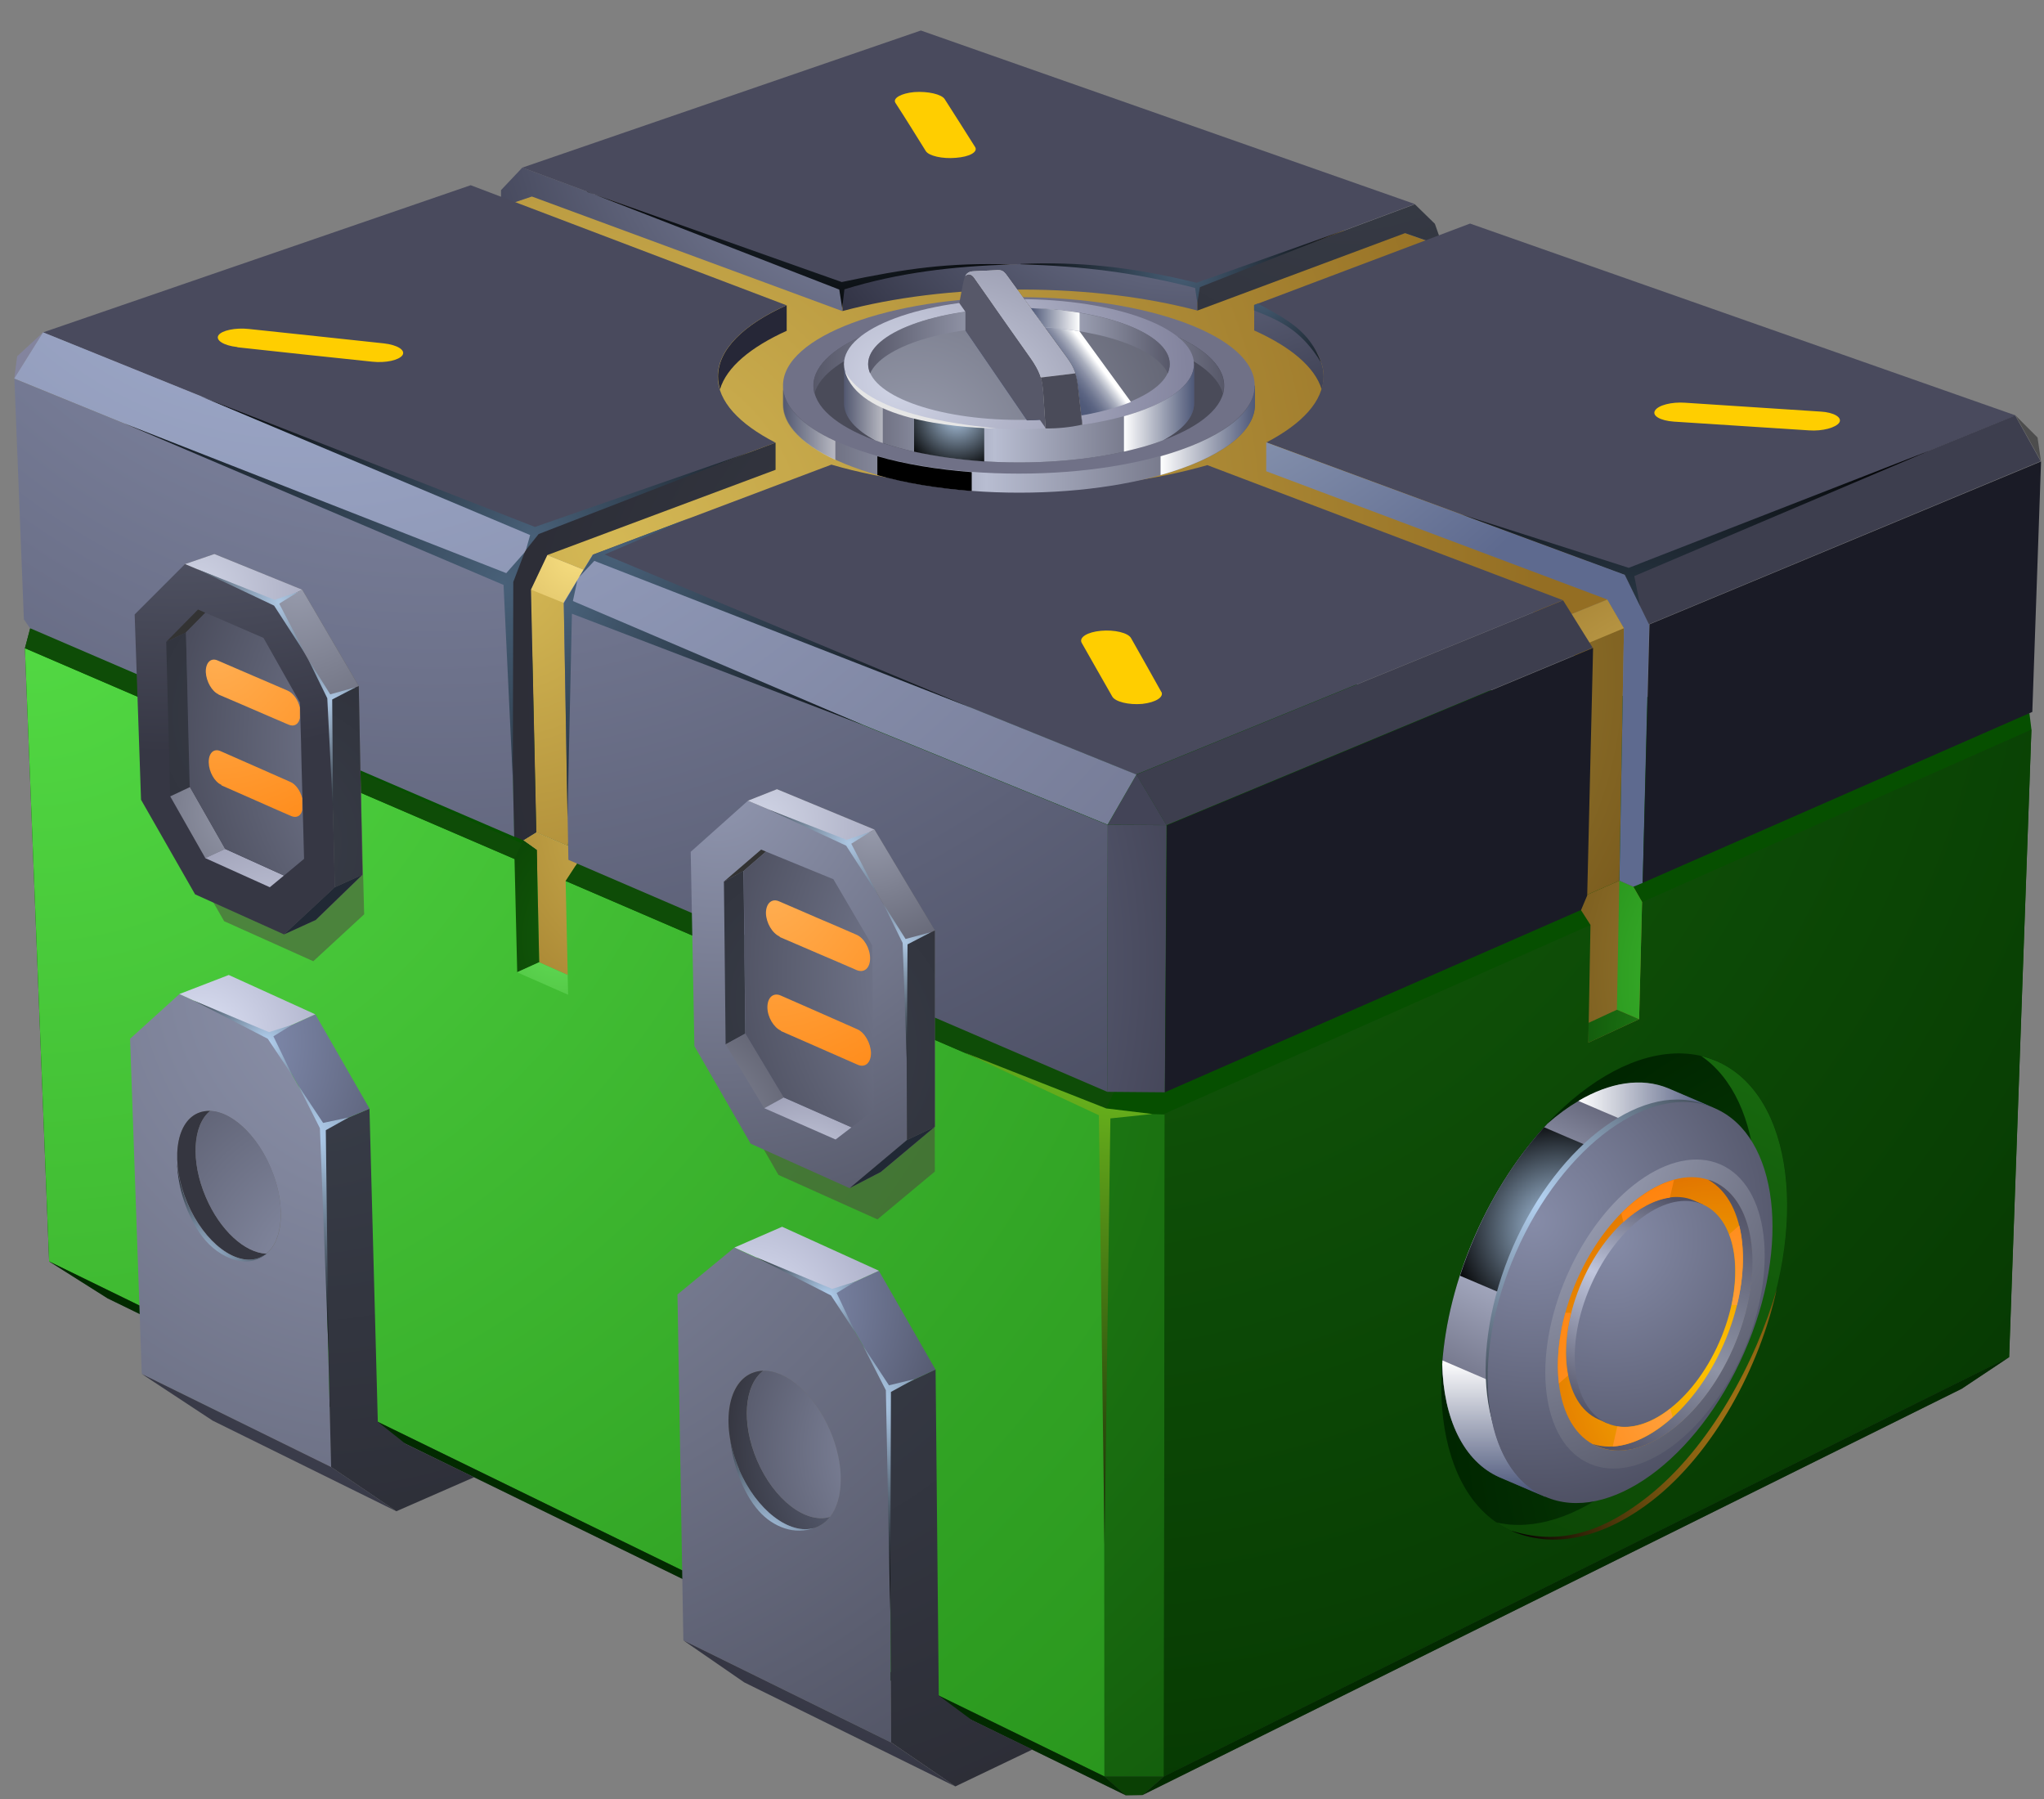<svg width="25" height="22" viewBox="0 0 25 22" fill="none" xmlns="http://www.w3.org/2000/svg">
<rect x="0" y="0" width="25" height="22" fill="#808080" stroke="none"/>
<g id="Group">
<path id="Vector" fill-rule="evenodd" clip-rule="evenodd" d="M0.601 15.426L1.315 15.877L13.768 21.954L13.974 21.951L23.994 16.983L24.573 16.595L0.601 15.426Z" fill="#454545"/>
<path id="Vector_2" fill-rule="evenodd" clip-rule="evenodd" d="M0.37 7.682L0.305 7.927L0.601 15.427L13.508 21.725H14.234L24.573 16.595L24.846 8.919L24.822 8.722L0.37 7.682Z" fill="#064F00"/>
<path id="Vector_3" fill-rule="evenodd" clip-rule="evenodd" d="M14.246 13.629L13.505 13.608L13.508 21.724H14.234L14.246 13.629Z" fill="url(#paint0_radial_0_1419)"/>
<path id="Vector_4" fill-rule="evenodd" clip-rule="evenodd" d="M13.505 13.609L0.305 7.927L0.601 15.427L13.508 21.725L13.505 13.609Z" fill="url(#paint1_radial_0_1419)"/>
<path id="Vector_5" fill-rule="evenodd" clip-rule="evenodd" d="M19.8 11.158L14.396 13.552L14.223 13.63H14.247V13.657V13.929L14.235 21.724L24.475 16.646L24.574 16.598L24.846 8.922L20.084 11.032L19.8 11.158Z" fill="url(#paint2_radial_0_1419)"/>
<path id="Vector_6" fill-rule="evenodd" clip-rule="evenodd" d="M7.054 10.56L6.917 10.772L13.505 13.609L13.627 13.352L7.057 10.557L7.054 10.56ZM6.561 10.393L6.567 10.623L0.305 7.927L0.37 7.682L6.42 10.33L6.564 10.393H6.561Z" fill="#0E4C07"/>
<path id="Vector_7" fill-rule="evenodd" clip-rule="evenodd" d="M6.4 10.276L6.565 10.393L7.034 10.59L7.142 10.429L6.559 10.178L6.4 10.276Z" fill="#D7D7D7"/>
<path id="Vector_8" fill-rule="evenodd" clip-rule="evenodd" d="M7.142 10.429L6.559 10.178L6.4 10.276L6.565 10.393L6.595 11.768L6.944 11.923L6.918 10.773L7.142 10.429Z" fill="url(#paint3_radial_0_1419)"/>
<path id="Vector_9" fill-rule="evenodd" clip-rule="evenodd" d="M6.326 11.89L6.595 11.768L6.565 10.393L6.401 10.276L6.293 10.504L6.326 11.89Z" fill="url(#paint4_radial_0_1419)"/>
<path id="Vector_10" fill-rule="evenodd" clip-rule="evenodd" d="M6.593 11.768L6.943 11.923L6.949 12.165L6.324 11.89L6.593 11.768Z" fill="url(#paint5_radial_0_1419)"/>
<path id="Vector_11" fill-rule="evenodd" clip-rule="evenodd" d="M6.505 2.402L6.299 2.471L6.693 6.787L7.139 6.967L19.227 7.508L19.66 7.331L17.433 2.94L17.185 2.851L6.505 2.402Z" fill="url(#paint6_radial_0_1419)"/>
<path id="Vector_12" fill-rule="evenodd" clip-rule="evenodd" d="M19.863 7.682L19.66 7.332L19.227 7.508L19.409 10.943L19.806 10.77L19.863 7.682Z" fill="url(#paint7_radial_0_1419)"/>
<path id="Vector_13" fill-rule="evenodd" clip-rule="evenodd" d="M19.863 7.682L19.247 7.939L19.227 7.508L19.66 7.332L19.863 7.682Z" fill="url(#paint8_radial_0_1419)"/>
<path id="Vector_14" fill-rule="evenodd" clip-rule="evenodd" d="M6.947 10.345L6.558 10.178L6.492 7.21L6.692 6.788L7.174 6.982L6.947 10.345Z" fill="url(#paint9_radial_0_1419)"/>
<path id="Vector_15" fill-rule="evenodd" clip-rule="evenodd" d="M7.141 7.473L6.492 7.21L6.692 6.788L7.174 6.982L7.141 7.473Z" fill="url(#paint10_radial_0_1419)"/>
<path id="Vector_16" fill-rule="evenodd" clip-rule="evenodd" d="M13.508 21.725L13.768 21.955L13.974 21.952L14.234 21.725H13.508Z" fill="#0A4004"/>
<path id="Vector_17" fill-rule="evenodd" clip-rule="evenodd" d="M14.235 21.724L13.975 21.951L23.994 16.983L24.568 16.601L24.475 16.645L14.235 21.724Z" fill="#022A00"/>
<path id="Vector_18" fill-rule="evenodd" clip-rule="evenodd" d="M13.508 21.724L0.601 15.426L1.315 15.877L13.768 21.954L13.508 21.724Z" fill="#022A00"/>
<path id="Vector_19" fill-rule="evenodd" clip-rule="evenodd" d="M8.983 15.256L8.286 15.83L8.358 20.059L10.899 21.309L10.878 17.014L10.179 15.803L8.983 15.259V15.256ZM2.195 12.156L1.591 12.703L1.734 16.801L4.051 17.94L3.946 13.797L3.295 12.658L2.195 12.156Z" fill="url(#paint11_radial_0_1419)"/>
<path id="Vector_20" fill-rule="evenodd" clip-rule="evenodd" d="M1.734 16.802L2.601 17.373L4.849 18.482L4.051 17.941L1.734 16.802Z" fill="url(#paint12_radial_0_1419)"/>
<path id="Vector_21" fill-rule="evenodd" clip-rule="evenodd" d="M8.358 20.06L9.103 20.574L11.685 21.847L10.899 21.309L8.358 20.06Z" fill="url(#paint13_radial_0_1419)"/>
<path id="Vector_22" fill-rule="evenodd" clip-rule="evenodd" d="M4.519 13.558L3.948 13.8L4.05 17.94L4.848 18.481L5.799 18.065L4.959 17.656L4.621 17.387L4.519 13.558Z" fill="url(#paint14_radial_0_1419)"/>
<path id="Vector_23" fill-rule="evenodd" clip-rule="evenodd" d="M11.443 16.747L10.878 17.013L10.899 21.308L11.685 21.846L12.627 21.395L11.885 21.034L11.482 20.735L11.443 16.747Z" fill="url(#paint15_radial_0_1419)"/>
<path id="Vector_24" fill-rule="evenodd" clip-rule="evenodd" d="M3.295 12.658L3.857 12.404L4.52 13.558L3.95 13.8L3.295 12.658Z" fill="url(#paint16_radial_0_1419)"/>
<path id="Vector_25" fill-rule="evenodd" clip-rule="evenodd" d="M2.194 12.156L2.798 11.923L3.856 12.404L3.294 12.658L2.194 12.156Z" fill="url(#paint17_radial_0_1419)"/>
<path id="Vector_26" fill-rule="evenodd" clip-rule="evenodd" d="M10.877 17.014L10.178 15.8L10.749 15.54L11.442 16.748L10.877 17.014Z" fill="url(#paint18_radial_0_1419)"/>
<path id="Vector_27" fill-rule="evenodd" clip-rule="evenodd" d="M8.983 15.256L9.566 15.002L10.75 15.54L10.179 15.8L8.983 15.256Z" fill="url(#paint19_radial_0_1419)"/>
<path id="Vector_28" fill-rule="evenodd" clip-rule="evenodd" d="M2.422 13.611C2.703 13.492 3.1 13.788 3.309 14.278C3.519 14.765 3.462 15.258 3.181 15.378C2.9 15.498 2.502 15.202 2.293 14.711C2.084 14.224 2.141 13.731 2.422 13.611Z" fill="#6E6E6E"/>
<path id="Vector_29" fill-rule="evenodd" clip-rule="evenodd" d="M9.192 16.793C9.5 16.661 9.928 16.975 10.152 17.492C10.373 18.012 10.307 18.538 9.999 18.67C9.691 18.801 9.264 18.488 9.04 17.97C8.819 17.45 8.884 16.924 9.192 16.793Z" fill="#6E6E6E"/>
<path id="Vector_30" fill-rule="evenodd" clip-rule="evenodd" d="M3.256 15.331C2.996 15.319 2.691 15.047 2.517 14.64C2.329 14.201 2.356 13.755 2.571 13.585C2.52 13.585 2.469 13.591 2.422 13.612C2.141 13.731 2.084 14.225 2.293 14.712C2.502 15.199 2.9 15.498 3.181 15.378C3.208 15.367 3.235 15.351 3.256 15.334V15.331Z" fill="url(#paint20_radial_0_1419)"/>
<path id="Vector_31" fill-rule="evenodd" clip-rule="evenodd" d="M9.039 17.97C9.26 18.49 9.691 18.804 9.999 18.67C10.058 18.643 10.109 18.604 10.151 18.55C9.858 18.64 9.466 18.341 9.26 17.86C9.063 17.402 9.102 16.939 9.335 16.763C9.287 16.763 9.239 16.775 9.194 16.793C8.887 16.924 8.818 17.453 9.042 17.97H9.039Z" fill="url(#paint21_radial_0_1419)"/>
<path id="Vector_32" fill-rule="evenodd" clip-rule="evenodd" d="M3.256 15.331C3.468 15.16 3.498 14.715 3.31 14.275C3.136 13.869 2.831 13.594 2.571 13.585C2.359 13.755 2.329 14.201 2.518 14.64C2.691 15.047 2.996 15.322 3.256 15.331Z" fill="url(#paint22_radial_0_1419)"/>
<path id="Vector_33" fill-rule="evenodd" clip-rule="evenodd" d="M9.336 16.763C9.103 16.939 9.067 17.402 9.261 17.86C9.468 18.341 9.859 18.64 10.152 18.55C10.322 18.332 10.332 17.911 10.152 17.492C9.961 17.05 9.62 16.757 9.336 16.763Z" fill="url(#paint23_radial_0_1419)"/>
<path id="Vector_34" fill-rule="evenodd" clip-rule="evenodd" d="M19.334 11.125L19.453 11.311L19.427 12.751L20.048 12.464L20.084 11.03L19.977 10.844L19.806 10.77L19.409 10.943L19.334 11.125Z" fill="url(#paint24_radial_0_1419)"/>
<path id="Vector_35" fill-rule="evenodd" clip-rule="evenodd" d="M19.806 10.77L19.776 12.348L20.048 12.464L20.084 11.03L19.977 10.844L19.806 10.77Z" fill="url(#paint25_radial_0_1419)"/>
<path id="Vector_36" fill-rule="evenodd" clip-rule="evenodd" d="M19.426 12.751L19.429 12.509L19.776 12.348L20.047 12.464L19.426 12.751Z" fill="url(#paint26_radial_0_1419)"/>
<g id="Group_2" style="mix-blend-mode:screen">
<path id="Vector_37" fill-rule="evenodd" clip-rule="evenodd" d="M2.363 12.233L3.275 12.703L3.58 13.16L3.344 12.673L3.574 12.532L3.29 12.622L2.363 12.233Z" fill="url(#paint27_radial_0_1419)"/>
</g>
<g id="Group_3" style="mix-blend-mode:screen">
<path id="Vector_38" fill-rule="evenodd" clip-rule="evenodd" d="M9.243 15.373L10.164 15.842L10.463 16.297L10.233 15.812L10.463 15.672L10.179 15.762L9.243 15.373Z" fill="url(#paint28_radial_0_1419)"/>
</g>
<g id="Group_4" style="mix-blend-mode:screen">
<path id="Vector_39" fill-rule="evenodd" clip-rule="evenodd" d="M10.557 16.46L10.835 17.001L10.888 19.712L10.897 17.022L11.181 16.866L10.873 16.941L10.557 16.46Z" fill="url(#paint29_radial_0_1419)"/>
</g>
<g id="Group_5" style="mix-blend-mode:screen">
<path id="Vector_40" fill-rule="evenodd" clip-rule="evenodd" d="M3.65 13.277L3.913 13.797L4.018 16.532L3.985 13.821L4.263 13.666L3.952 13.732L3.65 13.277Z" fill="url(#paint30_radial_0_1419)"/>
</g>
<g id="Group_6" style="mix-blend-mode:screen">
<path id="Vector_41" fill-rule="evenodd" clip-rule="evenodd" d="M9.963 18.684C9.658 18.777 9.254 18.469 9.039 17.97C8.988 17.851 8.953 17.728 8.932 17.611C8.965 17.895 9.075 18.245 9.281 18.478C9.455 18.675 9.724 18.777 9.963 18.684Z" fill="url(#paint31_radial_0_1419)"/>
</g>
<g id="Group_7" style="mix-blend-mode:screen">
<path id="Vector_42" fill-rule="evenodd" clip-rule="evenodd" d="M3.176 15.378C2.895 15.498 2.498 15.202 2.289 14.712C2.217 14.544 2.178 14.377 2.166 14.225C2.175 14.521 2.283 14.87 2.474 15.121C2.677 15.393 3.054 15.543 3.275 15.313C3.269 15.319 3.26 15.325 3.254 15.331C3.23 15.348 3.206 15.364 3.179 15.375L3.176 15.378Z" fill="url(#paint32_radial_0_1419)"/>
</g>
<path id="Vector_43" fill-rule="evenodd" clip-rule="evenodd" d="M21.001 12.978C21.943 13.39 22.14 15.011 21.447 16.595C20.753 18.182 19.426 19.133 18.487 18.72C17.546 18.308 17.349 16.688 18.042 15.103C18.735 13.519 20.063 12.566 21.001 12.978Z" fill="url(#paint33_radial_0_1419)"/>
<path id="Vector_44" fill-rule="evenodd" clip-rule="evenodd" d="M20.805 12.912C21.585 13.444 21.713 14.951 21.065 16.427C20.419 17.904 19.223 18.831 18.303 18.618C18.36 18.657 18.422 18.693 18.485 18.72C19.427 19.133 20.751 18.179 21.444 16.595C22.138 15.008 21.941 13.39 20.999 12.978C20.933 12.951 20.867 12.927 20.799 12.912H20.805Z" fill="url(#paint34_linear_0_1419)"/>
<path id="Vector_45" fill-rule="evenodd" clip-rule="evenodd" d="M18.897 18.305L20.977 13.558L20.419 13.319C19.973 13.125 19.423 13.304 18.927 13.741C18.586 14.105 18.278 14.569 18.042 15.107C17.806 15.645 17.674 16.186 17.639 16.682C17.654 17.343 17.896 17.872 18.341 18.066L18.9 18.305H18.897Z" fill="url(#paint35_linear_0_1419)"/>
<g id="Group_8" style="mix-blend-mode:multiply">
<path id="Vector_46" fill-rule="evenodd" clip-rule="evenodd" d="M20.408 13.31C20.076 13.17 19.684 13.239 19.305 13.463C19.49 13.543 19.678 13.624 19.864 13.702C20.246 13.478 20.635 13.409 20.967 13.549L20.408 13.31Z" fill="url(#paint36_linear_0_1419)"/>
</g>
<g id="Group_9" style="mix-blend-mode:multiply">
<path id="Vector_47" fill-rule="evenodd" clip-rule="evenodd" d="M18.199 16.876C18.013 16.795 17.828 16.717 17.643 16.637C17.643 16.652 17.643 16.667 17.64 16.682C17.655 17.342 17.897 17.871 18.342 18.066L18.901 18.305C18.447 18.104 18.205 17.56 18.199 16.876Z" fill="url(#paint37_linear_0_1419)"/>
</g>
<g id="Group_10" style="mix-blend-mode:screen">
<path id="Vector_48" fill-rule="evenodd" clip-rule="evenodd" d="M17.855 15.6C18.022 15.671 18.189 15.743 18.36 15.815C18.41 15.65 18.47 15.483 18.542 15.316C18.611 15.157 18.689 15.005 18.772 14.864C18.966 14.532 19.197 14.245 19.439 14.021C19.253 13.944 19.068 13.863 18.886 13.785C18.662 14.033 18.452 14.323 18.27 14.649C18.189 14.793 18.114 14.945 18.046 15.103C17.974 15.268 17.911 15.435 17.858 15.6H17.855Z" fill="url(#paint38_radial_0_1419)"/>
</g>
<g id="Group_11" style="mix-blend-mode:screen">
<path id="Vector_49" fill-rule="evenodd" clip-rule="evenodd" d="M20.886 13.522C21.639 13.851 21.794 15.157 21.235 16.439C20.673 17.719 19.609 18.49 18.856 18.161C18.103 17.832 17.947 16.526 18.506 15.244C19.068 13.964 20.132 13.193 20.886 13.522Z" fill="url(#paint39_radial_0_1419)"/>
</g>
<path id="Vector_50" fill-rule="evenodd" clip-rule="evenodd" d="M20.978 13.555C21.749 13.893 21.91 15.229 21.333 16.541C20.759 17.853 19.668 18.642 18.897 18.302C18.126 17.964 17.965 16.628 18.541 15.316C19.115 14.003 20.206 13.214 20.978 13.555Z" fill="url(#paint40_radial_0_1419)"/>
<path id="Vector_51" fill-rule="evenodd" clip-rule="evenodd" d="M21.043 14.24C21.638 14.5 21.761 15.531 21.318 16.541C20.876 17.552 20.036 18.159 19.441 17.899C18.846 17.639 18.724 16.607 19.166 15.597C19.608 14.587 20.448 13.98 21.043 14.24Z" fill="url(#paint41_radial_0_1419)"/>
<path id="Vector_52" fill-rule="evenodd" clip-rule="evenodd" d="M20.951 14.449C21.477 14.679 21.585 15.591 21.193 16.484C20.802 17.378 20.057 17.916 19.531 17.686C19.005 17.456 18.898 16.544 19.289 15.65C19.681 14.757 20.425 14.219 20.951 14.449Z" fill="url(#paint42_radial_0_1419)"/>
<path id="Vector_53" fill-rule="evenodd" clip-rule="evenodd" d="M20.894 14.428C21.373 14.697 21.459 15.576 21.083 16.436C20.706 17.297 20.001 17.829 19.48 17.659C19.498 17.668 19.516 17.68 19.537 17.686C20.063 17.916 20.808 17.378 21.199 16.484C21.591 15.591 21.483 14.679 20.957 14.449C20.939 14.44 20.918 14.434 20.897 14.428H20.894Z" fill="url(#paint43_linear_0_1419)"/>
<path id="Vector_54" fill-rule="evenodd" clip-rule="evenodd" d="M19.657 17.405L19.55 17.357C19.116 17.166 19.024 16.413 19.349 15.674C19.672 14.936 20.288 14.491 20.721 14.682L20.829 14.73L19.657 17.405Z" fill="url(#paint44_linear_0_1419)"/>
<path id="Vector_55" fill-rule="evenodd" clip-rule="evenodd" d="M20.828 14.73C21.261 14.921 21.354 15.675 21.028 16.413C20.705 17.151 20.09 17.596 19.656 17.405C19.223 17.214 19.13 16.461 19.456 15.722C19.779 14.984 20.394 14.539 20.828 14.73Z" fill="url(#paint45_radial_0_1419)"/>
<path id="Vector_56" fill-rule="evenodd" clip-rule="evenodd" d="M19.181 16.819L19.067 16.918C19.037 16.661 19.061 16.365 19.145 16.054H19.216C19.145 16.329 19.133 16.595 19.178 16.819H19.181ZM19.856 14.945C20.038 14.777 20.239 14.67 20.424 14.646L20.475 14.428C20.26 14.488 20.035 14.631 19.829 14.837L19.856 14.945ZM20.43 17.226C20.215 17.396 19.985 17.477 19.781 17.444L19.725 17.689C19.964 17.674 20.221 17.545 20.457 17.33L20.43 17.223V17.226ZM21.15 15.094C21.24 15.325 21.252 15.632 21.18 15.958H21.246C21.333 15.6 21.339 15.262 21.273 14.987L21.15 15.094Z" fill="url(#paint46_radial_0_1419)"/>
<g id="Group_12" style="mix-blend-mode:screen">
<path id="Vector_57" fill-rule="evenodd" clip-rule="evenodd" d="M18.488 18.72C19.14 18.926 19.678 18.675 20.15 18.305C20.919 17.701 21.483 16.634 21.732 15.761C21.528 16.705 20.963 17.769 20.198 18.358C19.711 18.735 19.077 18.98 18.485 18.72H18.488Z" fill="url(#paint47_radial_0_1419)"/>
</g>
<g id="Group_13" style="mix-blend-mode:screen">
<path id="Vector_58" fill-rule="evenodd" clip-rule="evenodd" d="M11.793 12.87L13.53 13.555L14.095 13.623L13.581 13.677L13.509 18.89L13.44 13.638L11.793 12.87Z" fill="url(#paint48_radial_0_1419)"/>
</g>
<g id="Group_14">
<g id="Vector_59" style="mix-blend-mode:multiply" opacity="0.5">
<path fill-rule="evenodd" clip-rule="evenodd" d="M2.619 7.227L2.003 7.842L2.081 10.111L2.741 11.265L3.832 11.755L4.454 11.181L4.394 8.865L3.728 7.693L2.619 7.227Z" fill="#4F3F3F"/>
</g>
<g id="Vector_60" style="mix-blend-mode:multiply" opacity="0.5">
<path fill-rule="evenodd" clip-rule="evenodd" d="M9.488 10.178L8.792 10.803L8.837 13.179L9.521 14.368L10.732 14.912L11.434 14.327L11.428 11.926L10.717 10.692L9.488 10.178Z" fill="#4F3F3F"/>
</g>
<path id="Vector_61" fill-rule="evenodd" clip-rule="evenodd" d="M9.622 4.044V3.733C9.096 3.969 8.782 4.274 8.782 4.605C8.782 4.659 8.791 4.71 8.806 4.761C8.887 4.489 9.183 4.244 9.625 4.044H9.622ZM10.304 3.804C10.916 3.64 11.67 3.541 12.486 3.541C13.302 3.541 14.037 3.637 14.647 3.798V3.488C14.04 3.326 13.293 3.23 12.486 3.23C11.679 3.23 10.916 3.329 10.304 3.494V3.804ZM15.34 3.73V4.041C15.786 4.241 16.082 4.489 16.165 4.761C16.18 4.71 16.189 4.659 16.189 4.605C16.189 4.274 15.872 3.969 15.34 3.73Z" fill="url(#paint49_radial_0_1419)"/>
<path id="Vector_62" fill-rule="evenodd" clip-rule="evenodd" d="M14.645 3.798V3.49L17.305 2.498L17.55 2.737L17.613 2.917L17.475 2.952L17.185 2.851L14.645 3.798Z" fill="url(#paint50_radial_0_1419)"/>
<path id="Vector_63" fill-rule="evenodd" clip-rule="evenodd" d="M6.128 2.531V2.325L6.388 2.05L10.301 3.494V3.804L6.505 2.403L6.128 2.531Z" fill="url(#paint51_radial_0_1419)"/>
<path id="Vector_64" fill-rule="evenodd" clip-rule="evenodd" d="M16.186 4.606C16.186 4.905 15.926 5.183 15.49 5.41L19.878 7.03L24.655 5.081L17.98 2.734L15.341 3.73C15.87 3.969 16.189 4.274 16.189 4.606H16.186ZM6.388 2.05L10.301 3.494C10.914 3.329 11.667 3.231 12.483 3.231C13.299 3.231 14.034 3.326 14.644 3.488L17.304 2.495L11.263 0.373L6.388 2.05ZM8.779 4.606C8.779 4.274 9.096 3.969 9.619 3.733L5.757 2.265L0.526 4.065L6.558 6.504L9.485 5.413C9.042 5.186 8.779 4.908 8.779 4.606ZM19.119 7.341L14.767 5.688C14.136 5.87 13.344 5.981 12.48 5.981C11.616 5.981 10.803 5.867 10.169 5.682L7.246 6.785L13.894 9.472L19.113 7.341H19.119Z" fill="url(#paint52_radial_0_1419)"/>
<path id="Vector_65" fill-rule="evenodd" clip-rule="evenodd" d="M9.486 5.413L6.56 6.504L6.219 7.096L6.287 10.229L6.401 10.276L6.56 10.178L6.494 7.21L6.694 6.788L9.486 5.745V5.413Z" fill="url(#paint53_radial_0_1419)"/>
<path id="Vector_66" fill-rule="evenodd" clip-rule="evenodd" d="M20.091 10.797L20.171 7.634L19.875 7.03L15.487 5.41V5.763L19.66 7.332L19.863 7.682L19.807 10.77L19.977 10.844L20.091 10.797Z" fill="url(#paint54_radial_0_1419)"/>
<path id="Vector_67" fill-rule="evenodd" clip-rule="evenodd" d="M13.901 9.472L13.548 10.087L14.268 10.09L13.901 9.472Z" fill="url(#paint55_radial_0_1419)"/>
<path id="Vector_68" fill-rule="evenodd" clip-rule="evenodd" d="M0.527 4.064L0.174 4.629L0.21 4.357L0.527 4.064Z" fill="url(#paint56_radial_0_1419)"/>
<path id="Vector_69" fill-rule="evenodd" clip-rule="evenodd" d="M0.527 4.064L0.174 4.629L6.218 7.095L6.559 6.504L0.527 4.064ZM7.249 6.782L6.893 7.37L13.547 10.085L13.9 9.472L7.252 6.785L7.249 6.782Z" fill="url(#paint57_radial_0_1419)"/>
<path id="Vector_70" fill-rule="evenodd" clip-rule="evenodd" d="M24.652 5.081L24.963 5.64L24.921 5.35L24.652 5.081Z" fill="#4D4D4D"/>
<path id="Vector_71" fill-rule="evenodd" clip-rule="evenodd" d="M19.118 7.341L19.48 7.921L14.267 10.091L13.899 9.472L19.118 7.341ZM19.872 7.03L20.168 7.634L24.959 5.64L24.648 5.081L19.872 7.03Z" fill="url(#paint58_radial_0_1419)"/>
<path id="Vector_72" fill-rule="evenodd" clip-rule="evenodd" d="M6.895 7.374L6.952 10.515L13.543 13.352L13.549 10.088L6.895 7.374ZM6.22 7.099L6.289 10.232L0.367 7.682L0.292 7.574L0.176 4.633L6.22 7.099Z" fill="url(#paint59_radial_0_1419)"/>
<path id="Vector_73" fill-rule="evenodd" clip-rule="evenodd" d="M13.542 13.352L14.247 13.358L14.268 10.091L13.548 10.088L13.542 13.352Z" fill="url(#paint60_radial_0_1419)"/>
<path id="Vector_74" fill-rule="evenodd" clip-rule="evenodd" d="M14.248 13.357L19.338 11.128L19.413 10.951L19.485 7.923L14.272 10.093L14.248 13.357ZM20.175 7.636L20.092 10.796L24.857 8.706L24.964 5.643L20.172 7.636H20.175Z" fill="url(#paint61_radial_0_1419)"/>
<path id="Vector_75" fill-rule="evenodd" clip-rule="evenodd" d="M15.35 4.716V4.946C15.35 5.544 14.059 6.025 12.466 6.025C10.872 6.025 9.581 5.541 9.581 4.946V4.716H15.353H15.35Z" fill="url(#paint62_linear_0_1419)"/>
<path id="Vector_76" fill-rule="evenodd" clip-rule="evenodd" d="M12.462 3.634C14.055 3.634 15.346 4.118 15.346 4.713C15.346 5.308 14.055 5.792 12.462 5.792C10.868 5.792 9.577 5.308 9.577 4.713C9.577 4.118 10.868 3.634 12.462 3.634Z" fill="url(#paint63_radial_0_1419)"/>
<path id="Vector_77" fill-rule="evenodd" clip-rule="evenodd" d="M12.462 3.777C13.849 3.777 14.973 4.199 14.973 4.716C14.973 5.233 13.849 5.655 12.462 5.655C11.075 5.655 9.951 5.233 9.951 4.716C9.951 4.199 11.075 3.777 12.462 3.777Z" fill="url(#paint64_radial_0_1419)"/>
<path id="Vector_78" fill-rule="evenodd" clip-rule="evenodd" d="M12.462 3.972C13.759 3.972 14.829 4.339 14.958 4.815C14.967 4.782 14.97 4.749 14.97 4.716C14.97 4.196 13.846 3.777 12.459 3.777C11.072 3.777 9.948 4.199 9.948 4.716C9.948 4.749 9.954 4.782 9.96 4.815C10.092 4.342 11.159 3.972 12.456 3.972H12.462Z" fill="url(#paint65_linear_0_1419)"/>
<path id="Vector_79" style="mix-blend-mode:multiply" opacity="0.5" fill-rule="evenodd" clip-rule="evenodd" d="M10.217 5.625V5.394C9.816 5.209 9.574 4.973 9.574 4.716V4.946C9.574 5.203 9.813 5.439 10.217 5.625Z" fill="url(#paint66_linear_0_1419)"/>
<path id="Vector_80" style="mix-blend-mode:screen" fill-rule="evenodd" clip-rule="evenodd" d="M10.731 5.58V5.81C11.066 5.906 11.458 5.972 11.885 6.005V5.774C11.458 5.741 11.066 5.676 10.731 5.58Z" fill="url(#paint67_radial_0_1419)"/>
<path id="Vector_81" style="mix-blend-mode:multiply" fill-rule="evenodd" clip-rule="evenodd" d="M14.195 5.58V5.81C14.898 5.613 15.349 5.299 15.349 4.946V4.716C15.349 5.069 14.895 5.382 14.195 5.58Z" fill="url(#paint68_linear_0_1419)"/>
<path id="Vector_82" fill-rule="evenodd" clip-rule="evenodd" d="M2.264 6.898L2.622 6.775L3.698 7.212L4.389 8.39L4.434 10.697L3.863 11.25L3.474 11.427L2.264 6.898Z" fill="#666666"/>
<path id="Vector_83" fill-rule="evenodd" clip-rule="evenodd" d="M9.147 9.792L9.503 9.651L10.696 10.145L11.434 11.379V13.779L10.774 14.332L10.391 14.53L9.147 9.792Z" fill="#666666"/>
<path id="Vector_84" fill-rule="evenodd" clip-rule="evenodd" d="M2.263 6.898L1.647 7.514L1.725 9.78L2.386 10.937L3.474 11.427L4.096 10.85L4.039 8.536L3.372 7.365L2.263 6.898Z" fill="url(#paint69_radial_0_1419)"/>
<path id="Vector_85" fill-rule="evenodd" clip-rule="evenodd" d="M2.033 7.849L2.275 7.735L2.511 7.493L2.422 7.454L2.033 7.849Z" fill="#333333"/>
<path id="Vector_86" fill-rule="evenodd" clip-rule="evenodd" d="M2.275 7.735L2.323 9.624L2.081 9.738L2.033 7.849L2.275 7.735Z" fill="url(#paint70_radial_0_1419)"/>
<path id="Vector_87" fill-rule="evenodd" clip-rule="evenodd" d="M2.082 9.739L2.512 10.495L2.755 10.381L2.324 9.625L2.082 9.739Z" fill="url(#paint71_radial_0_1419)"/>
<path id="Vector_88" fill-rule="evenodd" clip-rule="evenodd" d="M2.753 10.381L2.511 10.494L3.3 10.85L3.473 10.707L2.753 10.381Z" fill="url(#paint72_radial_0_1419)"/>
<path id="Vector_89" fill-rule="evenodd" clip-rule="evenodd" d="M2.323 9.624L2.754 10.381L3.474 10.707L3.719 10.503L3.689 9.382L3.683 9.131V9.107L3.668 8.59L3.223 7.801L2.512 7.493L2.275 7.732V7.759L2.293 8.506C2.293 8.521 2.299 8.781 2.299 8.781L2.32 9.621L2.323 9.624Z" fill="url(#paint73_radial_0_1419)"/>
<path id="Vector_90" fill-rule="evenodd" clip-rule="evenodd" d="M9.148 9.792L8.448 10.417L8.493 12.793L9.181 13.986L10.391 14.53L11.094 13.941L11.085 11.544L10.376 10.309L9.148 9.792Z" fill="url(#paint74_radial_0_1419)"/>
<path id="Vector_91" fill-rule="evenodd" clip-rule="evenodd" d="M9.097 10.65L9.369 10.414L9.309 10.39L8.854 10.781L9.097 10.65Z" fill="#333333"/>
<path id="Vector_92" fill-rule="evenodd" clip-rule="evenodd" d="M9.103 11.43L9.094 10.649L8.854 10.781L8.86 11.325L8.863 11.609L8.875 12.772L9.115 12.64L9.106 11.713V11.43H9.103Z" fill="url(#paint75_radial_0_1419)"/>
<path id="Vector_93" fill-rule="evenodd" clip-rule="evenodd" d="M9.586 13.421L9.117 12.641L8.875 12.772L9.347 13.552L9.586 13.421Z" fill="url(#paint76_radial_0_1419)"/>
<path id="Vector_94" fill-rule="evenodd" clip-rule="evenodd" d="M10.415 13.786L9.587 13.421L9.348 13.552L10.22 13.935L10.415 13.786Z" fill="url(#paint77_radial_0_1419)"/>
<path id="Vector_95" fill-rule="evenodd" clip-rule="evenodd" d="M9.368 10.414L9.096 10.65L9.117 12.641L9.586 13.421L10.414 13.786L10.689 13.574L10.668 11.562L10.193 10.752L9.368 10.414Z" fill="url(#paint78_radial_0_1419)"/>
<path id="Vector_96" fill-rule="evenodd" clip-rule="evenodd" d="M2.264 6.898L2.622 6.775L3.698 7.212L3.373 7.364L2.264 6.898Z" fill="url(#paint79_radial_0_1419)"/>
<path id="Vector_97" fill-rule="evenodd" clip-rule="evenodd" d="M9.147 9.792L9.503 9.651L10.696 10.145L10.376 10.309L9.147 9.792Z" fill="url(#paint80_radial_0_1419)"/>
<path id="Vector_98" fill-rule="evenodd" clip-rule="evenodd" d="M10.376 10.309L11.084 11.543L11.434 11.379L10.696 10.145L10.376 10.309Z" fill="url(#paint81_radial_0_1419)"/>
<path id="Vector_99" fill-rule="evenodd" clip-rule="evenodd" d="M11.084 11.543L11.093 13.941L11.434 13.779V11.379L11.084 11.543Z" fill="url(#paint82_radial_0_1419)"/>
<path id="Vector_100" fill-rule="evenodd" clip-rule="evenodd" d="M3.371 7.364L4.038 8.536L4.387 8.39L3.697 7.212L3.371 7.364Z" fill="url(#paint83_radial_0_1419)"/>
<path id="Vector_101" fill-rule="evenodd" clip-rule="evenodd" d="M4.038 8.536L4.095 10.85L4.433 10.697L4.388 8.39L4.038 8.536Z" fill="url(#paint84_radial_0_1419)"/>
<path id="Vector_102" fill-rule="evenodd" clip-rule="evenodd" d="M4.095 10.85L3.474 11.427L3.862 11.25L4.433 10.697L4.095 10.85Z" fill="#212935"/>
<path id="Vector_103" fill-rule="evenodd" clip-rule="evenodd" d="M11.093 13.941L10.391 14.53L10.773 14.332L11.434 13.779L11.093 13.941Z" fill="#212935"/>
<path id="Vector_104" d="M9.553 12.605C9.464 12.566 9.386 12.437 9.386 12.318C9.386 12.198 9.458 12.135 9.548 12.174C9.703 12.243 9.861 12.312 10.017 12.38C10.172 12.449 10.331 12.518 10.486 12.587C10.576 12.626 10.65 12.757 10.653 12.877C10.653 12.996 10.582 13.062 10.489 13.02C10.334 12.951 10.175 12.883 10.02 12.814C9.864 12.745 9.706 12.676 9.55 12.608L9.553 12.605ZM9.539 11.454C9.446 11.415 9.371 11.286 9.368 11.167C9.368 11.047 9.44 10.982 9.53 11.023C9.688 11.092 9.846 11.158 10.002 11.227C10.16 11.295 10.319 11.361 10.474 11.43C10.567 11.469 10.642 11.597 10.642 11.72C10.642 11.839 10.57 11.902 10.477 11.863C10.319 11.795 10.163 11.726 10.005 11.66C9.846 11.591 9.691 11.525 9.533 11.457L9.539 11.454Z" fill="url(#paint85_radial_0_1419)"/>
<path id="Vector_105" d="M2.708 9.598C2.624 9.562 2.556 9.439 2.553 9.326C2.55 9.212 2.612 9.149 2.696 9.185C2.84 9.248 2.983 9.311 3.123 9.373C3.267 9.436 3.407 9.499 3.551 9.562C3.617 9.589 3.674 9.672 3.697 9.762V9.906C3.682 9.977 3.629 10.007 3.563 9.98C3.419 9.918 3.276 9.855 3.135 9.792C2.992 9.729 2.851 9.666 2.708 9.604V9.598ZM2.675 8.492C2.591 8.456 2.523 8.333 2.517 8.22C2.514 8.106 2.576 8.04 2.66 8.076C2.804 8.139 2.947 8.199 3.091 8.262C3.234 8.324 3.378 8.384 3.521 8.447C3.587 8.477 3.647 8.56 3.668 8.653V8.782C3.653 8.856 3.599 8.892 3.53 8.862C3.387 8.8 3.243 8.74 3.1 8.677C2.956 8.614 2.813 8.554 2.669 8.492H2.675Z" fill="url(#paint86_radial_0_1419)"/>
<path id="Vector_106" style="mix-blend-mode:screen" fill-rule="evenodd" clip-rule="evenodd" d="M7.181 2.343L10.265 3.541L10.301 3.769L10.328 3.538C10.998 3.332 11.658 3.257 12.358 3.234C11.608 3.21 11.09 3.281 10.295 3.449L7.181 2.346V2.343Z" fill="url(#paint87_radial_0_1419)"/>
<path id="Vector_107" style="mix-blend-mode:screen" fill-rule="evenodd" clip-rule="evenodd" d="M12.482 3.231C13.263 3.258 13.854 3.329 14.617 3.521L14.644 3.703L14.676 3.512L16.413 2.827L14.635 3.458C13.828 3.261 13.206 3.198 12.482 3.228V3.231Z" fill="url(#paint88_radial_0_1419)"/>
<path id="Vector_108" style="mix-blend-mode:screen" fill-rule="evenodd" clip-rule="evenodd" d="M15.338 3.796C15.655 3.921 15.915 4.035 16.157 4.432C16.022 4.053 15.75 3.909 15.383 3.712L15.338 3.73V3.796Z" fill="url(#paint89_radial_0_1419)"/>
<path id="Vector_109" style="mix-blend-mode:screen" fill-rule="evenodd" clip-rule="evenodd" d="M2.407 6.958L3.352 7.406L3.737 8.001L3.415 7.382L3.651 7.236L3.358 7.335L2.407 6.958Z" fill="url(#paint90_radial_0_1419)"/>
<path id="Vector_110" style="mix-blend-mode:screen" fill-rule="evenodd" clip-rule="evenodd" d="M3.767 8.058L4.003 8.539L4.074 9.956L4.063 8.554L4.352 8.404L4.039 8.491L3.767 8.058Z" fill="url(#paint91_radial_0_1419)"/>
<path id="Vector_111" style="mix-blend-mode:screen" fill-rule="evenodd" clip-rule="evenodd" d="M9.398 9.899L10.349 10.342L10.729 10.928L10.412 10.318L10.648 10.171L10.355 10.27L9.398 9.899Z" fill="url(#paint92_radial_0_1419)"/>
<path id="Vector_112" style="mix-blend-mode:screen" fill-rule="evenodd" clip-rule="evenodd" d="M10.801 11.047L11.04 11.531L11.091 12.969L11.1 11.549L11.387 11.4L11.076 11.483L10.801 11.047Z" fill="url(#paint93_radial_0_1419)"/>
<path id="Vector_113" fill-rule="evenodd" clip-rule="evenodd" d="M14.606 4.453V4.931C14.606 5.099 14.465 5.257 14.223 5.386C13.772 5.553 13.15 5.655 12.465 5.655C11.781 5.655 11.159 5.553 10.708 5.386C10.466 5.257 10.325 5.102 10.325 4.931V4.453H14.609H14.606Z" fill="url(#paint94_linear_0_1419)"/>
<path id="Vector_114" fill-rule="evenodd" clip-rule="evenodd" d="M12.463 3.658C13.646 3.658 14.603 4.014 14.603 4.453C14.603 4.893 13.643 5.248 12.463 5.248C11.282 5.248 10.322 4.893 10.322 4.453C10.322 4.014 11.282 3.658 12.463 3.658Z" fill="url(#paint95_radial_0_1419)"/>
<path id="Vector_115" fill-rule="evenodd" clip-rule="evenodd" d="M12.463 3.766C13.482 3.766 14.307 4.074 14.307 4.45C14.307 4.827 13.482 5.135 12.463 5.135C11.443 5.135 10.618 4.827 10.618 4.45C10.618 4.074 11.443 3.766 12.463 3.766Z" fill="url(#paint96_radial_0_1419)"/>
<path id="Vector_116" style="mix-blend-mode:multiply" fill-rule="evenodd" clip-rule="evenodd" d="M13.831 4.913L13.021 3.801C12.845 3.781 12.659 3.769 12.465 3.769C12.235 3.769 12.017 3.784 11.817 3.813L11.808 4.041L12.561 5.141C13.066 5.132 13.514 5.045 13.831 4.916V4.913Z" fill="url(#paint97_linear_0_1419)"/>
<path id="Vector_117" fill-rule="evenodd" clip-rule="evenodd" d="M12.463 3.993C13.377 3.993 14.136 4.241 14.283 4.567C14.298 4.531 14.307 4.492 14.307 4.453C14.307 4.073 13.482 3.769 12.463 3.769C11.443 3.769 10.618 4.076 10.618 4.453C10.618 4.492 10.627 4.528 10.642 4.567C10.786 4.241 11.545 3.993 12.463 3.993Z" fill="url(#paint98_linear_0_1419)"/>
<path id="Vector_118" fill-rule="evenodd" clip-rule="evenodd" d="M12.717 5.132L12.792 5.239C12.944 5.23 13.094 5.215 13.24 5.194L13.189 4.755C13.168 4.585 13.147 4.504 13.043 4.363L12.322 3.374C12.274 3.308 12.257 3.299 12.176 3.305L11.916 3.317C11.814 3.323 11.796 3.383 11.778 3.473L11.733 3.706L11.808 3.813V4.038L12.561 5.138C12.612 5.138 12.666 5.138 12.717 5.132Z" fill="url(#paint99_radial_0_1419)"/>
<path id="Vector_119" fill-rule="evenodd" clip-rule="evenodd" d="M12.761 4.812L12.788 5.239C12.941 5.23 13.09 5.215 13.236 5.194L13.186 4.755C13.165 4.585 13.144 4.504 13.039 4.363L12.319 3.374C12.271 3.308 12.253 3.299 12.172 3.305L11.912 3.317C11.855 3.317 11.823 3.341 11.805 3.377C11.838 3.341 11.879 3.35 11.912 3.392L12.609 4.384C12.716 4.54 12.749 4.623 12.761 4.812Z" fill="#CCCCCC"/>
<path id="Vector_120" style="mix-blend-mode:multiply" opacity="0.5" fill-rule="evenodd" clip-rule="evenodd" d="M10.797 5.419V4.952C10.499 4.815 10.322 4.641 10.322 4.453V4.931C10.322 5.099 10.463 5.257 10.705 5.386C10.735 5.398 10.768 5.407 10.797 5.419Z" fill="url(#paint100_linear_0_1419)"/>
<path id="Vector_121" style="mix-blend-mode:screen" fill-rule="evenodd" clip-rule="evenodd" d="M11.18 5.09V5.523C11.44 5.58 11.727 5.622 12.038 5.643V5.233C11.721 5.209 11.431 5.159 11.18 5.09Z" fill="url(#paint101_radial_0_1419)"/>
<path id="Vector_122" style="mix-blend-mode:multiply" fill-rule="evenodd" clip-rule="evenodd" d="M13.747 5.09V5.523C13.92 5.484 14.079 5.44 14.222 5.386C14.464 5.257 14.605 5.102 14.605 4.931V4.453C14.605 4.713 14.267 4.943 13.747 5.09Z" fill="url(#paint102_linear_0_1419)"/>
<path id="Vector_123" fill-rule="evenodd" clip-rule="evenodd" d="M12.731 4.617L13.15 4.567C13.138 4.528 13.123 4.492 13.099 4.453C13.084 4.426 13.063 4.396 13.039 4.363L12.776 4.005L12.606 3.772L12.525 3.658L12.319 3.374C12.271 3.308 12.253 3.299 12.172 3.305L11.912 3.317C11.855 3.317 11.823 3.341 11.805 3.377C11.838 3.341 11.879 3.35 11.912 3.392L12.107 3.67L12.181 3.778L12.334 3.996L12.609 4.384C12.627 4.408 12.642 4.432 12.654 4.453C12.69 4.513 12.713 4.561 12.731 4.617Z" fill="url(#paint103_radial_0_1419)"/>
<path id="Vector_124" fill-rule="evenodd" clip-rule="evenodd" d="M13.149 4.566L12.73 4.617C12.745 4.671 12.754 4.731 12.76 4.812L12.781 5.128L12.787 5.239C12.94 5.242 13.095 5.224 13.236 5.194L13.224 5.078L13.188 4.755C13.179 4.677 13.17 4.62 13.152 4.566H13.149Z" fill="url(#paint104_radial_0_1419)"/>
<path id="Vector_125" style="mix-blend-mode:screen" fill-rule="evenodd" clip-rule="evenodd" d="M9.18 5.526L6.543 6.444L2.445 4.842L6.484 6.543L6.433 6.725L6.588 6.531L9.18 5.526Z" fill="url(#paint105_radial_0_1419)"/>
<path id="Vector_126" style="mix-blend-mode:screen" fill-rule="evenodd" clip-rule="evenodd" d="M6.416 6.755L6.192 7.009L1.517 5.177L6.159 7.153L6.272 9.529L6.278 7.117L6.416 6.755Z" fill="url(#paint106_radial_0_1419)"/>
<path id="Vector_127" style="mix-blend-mode:screen" fill-rule="evenodd" clip-rule="evenodd" d="M8.441 6.333L7.395 6.781L11.873 8.653L7.269 6.859L7.084 7.056L7.251 6.784L8.441 6.333Z" fill="url(#paint107_radial_0_1419)"/>
<path id="Vector_128" style="mix-blend-mode:screen" fill-rule="evenodd" clip-rule="evenodd" d="M7.061 7.099L6.896 7.374L6.941 9.998L6.995 7.505L10.561 8.868L7.007 7.35L7.061 7.099Z" fill="url(#paint108_radial_0_1419)"/>
<path id="Vector_129" style="mix-blend-mode:screen" fill-rule="evenodd" clip-rule="evenodd" d="M17.879 6.292L19.921 6.944L23.597 5.512L19.989 7.045L20.061 7.41L19.876 7.03L17.879 6.292Z" fill="url(#paint109_radial_0_1419)"/>
<path id="Vector_130" style="mix-blend-mode:multiply" fill-rule="evenodd" clip-rule="evenodd" d="M13.204 4.014V3.825C13.15 3.816 13.094 3.807 13.037 3.801C12.89 3.784 12.753 3.775 12.609 3.769C12.615 3.778 12.762 3.978 12.762 3.978L12.78 4.002C12.929 4.011 13.07 4.029 13.204 4.05V4.014Z" fill="url(#paint110_linear_0_1419)"/>
<path id="Vector_131" fill-rule="evenodd" clip-rule="evenodd" d="M10.334 4.54C10.498 5.123 11.658 5.231 12.184 5.239C11.673 5.186 10.606 5.054 10.334 4.54Z" fill="#E6E6E6"/>
<path id="Vector_132" fill-rule="evenodd" clip-rule="evenodd" d="M22.266 5.033C22.43 5.042 22.535 5.105 22.496 5.168C22.454 5.23 22.29 5.275 22.126 5.263C21.573 5.227 21.023 5.191 20.473 5.156C20.305 5.144 20.204 5.084 20.242 5.021C20.281 4.955 20.446 4.913 20.61 4.925C21.16 4.961 21.713 4.997 22.263 5.033H22.266ZM2.902 4.244C2.735 4.226 2.633 4.16 2.672 4.1C2.711 4.041 2.879 4.005 3.043 4.023C3.593 4.082 4.143 4.139 4.693 4.199C4.857 4.217 4.962 4.28 4.923 4.343C4.881 4.405 4.717 4.441 4.552 4.423C4.005 4.366 3.453 4.307 2.905 4.247L2.902 4.244ZM10.952 1.258C10.916 1.201 11.021 1.141 11.182 1.126C11.35 1.114 11.514 1.153 11.553 1.21C11.679 1.404 11.801 1.601 11.927 1.799C11.963 1.859 11.858 1.918 11.691 1.93C11.526 1.945 11.359 1.906 11.323 1.847C11.2 1.649 11.078 1.452 10.952 1.258ZM14.204 8.459C14.24 8.524 14.136 8.59 13.971 8.608C13.804 8.623 13.639 8.581 13.604 8.518C13.478 8.3 13.355 8.079 13.23 7.861C13.194 7.795 13.299 7.729 13.466 7.714C13.63 7.699 13.798 7.738 13.834 7.804C13.959 8.022 14.079 8.24 14.204 8.462V8.459Z" fill="#FFCE00"/>
</g>
</g>
<defs>
<radialGradient id="paint0_radial_0_1419" cx="0" cy="0" r="1" gradientUnits="userSpaceOnUse" gradientTransform="translate(6.974 12.568) scale(20.227 20.227)">
<stop stop-color="#26921A"/>
<stop offset="0.02" stop-color="#259019"/>
<stop offset="0.68" stop-color="#11560A"/>
<stop offset="1" stop-color="#0A4004"/>
</radialGradient>
<radialGradient id="paint1_radial_0_1419" cx="0" cy="0" r="1" gradientUnits="userSpaceOnUse" gradientTransform="translate(0.341 7.203) scale(22.684 22.684)">
<stop stop-color="#53DA44"/>
<stop offset="0.66" stop-color="#32A425"/>
<stop offset="1" stop-color="#258E19"/>
</radialGradient>
<radialGradient id="paint2_radial_0_1419" cx="0" cy="0" r="1" gradientUnits="userSpaceOnUse" gradientTransform="translate(12.585 6.217) scale(16.951 16.951)">
<stop stop-color="#17670E"/>
<stop offset="0.48" stop-color="#0E4E07"/>
<stop offset="1" stop-color="#063802"/>
</radialGradient>
<radialGradient id="paint3_radial_0_1419" cx="0" cy="0" r="1" gradientUnits="userSpaceOnUse" gradientTransform="translate(8.358 9.992) scale(4.104 4.104)">
<stop stop-color="#D4B855"/>
<stop offset="1" stop-color="#946E23"/>
</radialGradient>
<radialGradient id="paint4_radial_0_1419" cx="0" cy="0" r="1" gradientUnits="userSpaceOnUse" gradientTransform="translate(7.653 11.469) scale(2.795 2.795)">
<stop stop-color="#17670E"/>
<stop offset="0.48" stop-color="#0E4E07"/>
<stop offset="1" stop-color="#063802"/>
</radialGradient>
<radialGradient id="paint5_radial_0_1419" cx="0" cy="0" r="1" gradientUnits="userSpaceOnUse" gradientTransform="translate(6.877 11.391) scale(3.112 3.112)">
<stop stop-color="#66DF59"/>
<stop offset="0.65" stop-color="#39AA2D"/>
<stop offset="1" stop-color="#26941B"/>
</radialGradient>
<radialGradient id="paint6_radial_0_1419" cx="0" cy="0" r="1" gradientUnits="userSpaceOnUse" gradientTransform="translate(7.42 6.656) scale(11.523 11.523)">
<stop stop-color="#D4B855"/>
<stop offset="1" stop-color="#946E23"/>
</radialGradient>
<radialGradient id="paint7_radial_0_1419" cx="0" cy="0" r="1" gradientUnits="userSpaceOnUse" gradientTransform="translate(15.374 8.301) scale(5.27 5.27)">
<stop stop-color="#AB9341"/>
<stop offset="1" stop-color="#7A5B1D"/>
</radialGradient>
<radialGradient id="paint8_radial_0_1419" cx="0" cy="0" r="1" gradientUnits="userSpaceOnUse" gradientTransform="translate(21.666 11.056) scale(5.745 5.745)">
<stop stop-color="#F7DE80"/>
<stop offset="1" stop-color="#946E23"/>
</radialGradient>
<radialGradient id="paint9_radial_0_1419" cx="0" cy="0" r="1" gradientUnits="userSpaceOnUse" gradientTransform="translate(6.136 7.033) scale(6.8 6.8)">
<stop stop-color="#D4B855"/>
<stop offset="1" stop-color="#946E23"/>
</radialGradient>
<radialGradient id="paint10_radial_0_1419" cx="0" cy="0" r="1" gradientUnits="userSpaceOnUse" gradientTransform="translate(7.063 6.773) scale(3.889 3.889)">
<stop stop-color="#F7DE80"/>
<stop offset="1" stop-color="#946E23"/>
</radialGradient>
<radialGradient id="paint11_radial_0_1419" cx="0" cy="0" r="1" gradientUnits="userSpaceOnUse" gradientTransform="translate(4.945 11.732) scale(17.014 17.014)">
<stop stop-color="#9096AF"/>
<stop offset="1" stop-color="#363744"/>
</radialGradient>
<radialGradient id="paint12_radial_0_1419" cx="0" cy="0" r="1" gradientUnits="userSpaceOnUse" gradientTransform="translate(5.199 14.587) scale(4.457)">
<stop stop-color="#54596B"/>
<stop offset="1" stop-color="#343542"/>
</radialGradient>
<radialGradient id="paint13_radial_0_1419" cx="0" cy="0" r="1" gradientUnits="userSpaceOnUse" gradientTransform="translate(11.975 17.791) scale(4.2 4.2)">
<stop stop-color="#54596B"/>
<stop offset="1" stop-color="#343542"/>
</radialGradient>
<radialGradient id="paint14_radial_0_1419" cx="0" cy="0" r="1" gradientUnits="userSpaceOnUse" gradientTransform="translate(3.844 12.649) scale(6.998 6.998)">
<stop stop-color="#393E49"/>
<stop offset="1" stop-color="#2C2D36"/>
</radialGradient>
<radialGradient id="paint15_radial_0_1419" cx="0" cy="0" r="1" gradientUnits="userSpaceOnUse" gradientTransform="translate(9.019 15.07) scale(7.769 7.769)">
<stop stop-color="#393E49"/>
<stop offset="1" stop-color="#2C2D36"/>
</radialGradient>
<radialGradient id="paint16_radial_0_1419" cx="0" cy="0" r="1" gradientUnits="userSpaceOnUse" gradientTransform="translate(2.294 12.742) scale(4.328 4.328)">
<stop stop-color="#909DC4"/>
<stop offset="1" stop-color="#3A3B49"/>
</radialGradient>
<radialGradient id="paint17_radial_0_1419" cx="0" cy="0" r="1" gradientUnits="userSpaceOnUse" gradientTransform="translate(2.451 12.706) scale(3.163 3.163)">
<stop stop-color="#DDE2F5"/>
<stop offset="1" stop-color="#8485A3"/>
</radialGradient>
<radialGradient id="paint18_radial_0_1419" cx="0" cy="0" r="1" gradientUnits="userSpaceOnUse" gradientTransform="translate(9.027 15.908) scale(3.835 3.835)">
<stop stop-color="#909DC4"/>
<stop offset="1" stop-color="#3A3B49"/>
</radialGradient>
<radialGradient id="paint19_radial_0_1419" cx="0" cy="0" r="1" gradientUnits="userSpaceOnUse" gradientTransform="translate(9.181 16.138) scale(3.225)">
<stop stop-color="#DDE2F5"/>
<stop offset="1" stop-color="#8485A3"/>
</radialGradient>
<radialGradient id="paint20_radial_0_1419" cx="0" cy="0" r="1" gradientUnits="userSpaceOnUse" gradientTransform="translate(3.943 0.522) scale(2.215)">
<stop stop-color="#808BAB"/>
<stop offset="1" stop-color="#353640"/>
</radialGradient>
<radialGradient id="paint21_radial_0_1419" cx="0" cy="0" r="1" gradientUnits="userSpaceOnUse" gradientTransform="translate(11.58 17.671) scale(2.735)">
<stop stop-color="#808BAB"/>
<stop offset="1" stop-color="#353640"/>
</radialGradient>
<radialGradient id="paint22_radial_0_1419" cx="0" cy="0" r="1" gradientUnits="userSpaceOnUse" gradientTransform="translate(4.32 15.758) scale(5.461 5.461)">
<stop stop-color="#9096AF"/>
<stop offset="1" stop-color="#363744"/>
</radialGradient>
<radialGradient id="paint23_radial_0_1419" cx="0" cy="0" r="1" gradientUnits="userSpaceOnUse" gradientTransform="translate(11.416 17.731) scale(3.931 3.931)">
<stop stop-color="#9096AF"/>
<stop offset="1" stop-color="#363744"/>
</radialGradient>
<radialGradient id="paint24_radial_0_1419" cx="0" cy="0" r="1" gradientUnits="userSpaceOnUse" gradientTransform="translate(22.29 11.87) scale(3.369 3.369)">
<stop stop-color="#AB9341"/>
<stop offset="1" stop-color="#7A5B1D"/>
</radialGradient>
<radialGradient id="paint25_radial_0_1419" cx="0" cy="0" r="1" gradientUnits="userSpaceOnUse" gradientTransform="translate(21.997 11.965) scale(2.977 2.977)">
<stop stop-color="#53DA44"/>
<stop offset="0.66" stop-color="#32A425"/>
<stop offset="1" stop-color="#258E19"/>
</radialGradient>
<radialGradient id="paint26_radial_0_1419" cx="0" cy="0" r="1" gradientUnits="userSpaceOnUse" gradientTransform="translate(21.237 12.662) scale(2.095 2.095)">
<stop stop-color="#2BA41F"/>
<stop offset="0.68" stop-color="#186A10"/>
<stop offset="1" stop-color="#11540A"/>
</radialGradient>
<radialGradient id="paint27_radial_0_1419" cx="0" cy="0" r="1" gradientUnits="userSpaceOnUse" gradientTransform="translate(3.26 12.768) scale(1.59)">
<stop stop-color="#B4D2F2"/>
<stop offset="1"/>
</radialGradient>
<radialGradient id="paint28_radial_0_1419" cx="0" cy="0" r="1" gradientUnits="userSpaceOnUse" gradientTransform="translate(10.116 15.872) scale(1.312 1.312)">
<stop stop-color="#B4D2F2"/>
<stop offset="1"/>
</radialGradient>
<radialGradient id="paint29_radial_0_1419" cx="0" cy="0" r="1" gradientUnits="userSpaceOnUse" gradientTransform="translate(10.655 17.133) scale(2.379 2.379)">
<stop stop-color="#B4D2F2"/>
<stop offset="1"/>
</radialGradient>
<radialGradient id="paint30_radial_0_1419" cx="0" cy="0" r="1" gradientUnits="userSpaceOnUse" gradientTransform="translate(3.794 13.866) scale(2.759 2.759)">
<stop stop-color="#B4D2F2"/>
<stop offset="1"/>
</radialGradient>
<radialGradient id="paint31_radial_0_1419" cx="0" cy="0" r="1" gradientUnits="userSpaceOnUse" gradientTransform="translate(9.317 18.885) scale(1.907 1.907)">
<stop stop-color="#B4D2F2"/>
<stop offset="1"/>
</radialGradient>
<radialGradient id="paint32_radial_0_1419" cx="0" cy="0" r="1" gradientUnits="userSpaceOnUse" gradientTransform="translate(2.402 15.504) scale(1.453)">
<stop stop-color="#B4D2F2"/>
<stop offset="1"/>
</radialGradient>
<radialGradient id="paint33_radial_0_1419" cx="0" cy="0" r="1" gradientUnits="userSpaceOnUse" gradientTransform="translate(23.195 17.432) scale(5.449)">
<stop stop-color="#0F5109"/>
<stop offset="0.44" stop-color="#073C04"/>
<stop offset="1" stop-color="#002600"/>
</radialGradient>
<linearGradient id="paint34_linear_0_1419" x1="19.116" y1="19.019" x2="21.737" y2="13.459" gradientUnits="userSpaceOnUse">
<stop stop-color="#0C4705"/>
<stop offset="0.73" stop-color="#135D0B"/>
<stop offset="1" stop-color="#17670E"/>
</linearGradient>
<linearGradient id="paint35_linear_0_1419" x1="17.932" y1="17.878" x2="20.039" y2="13.292" gradientUnits="userSpaceOnUse">
<stop stop-color="#515266"/>
<stop offset="0.57" stop-color="#C0C6DD"/>
<stop offset="1" stop-color="#515266"/>
</linearGradient>
<linearGradient id="paint36_linear_0_1419" x1="19.302" y1="13.472" x2="20.967" y2="13.472" gradientUnits="userSpaceOnUse">
<stop stop-color="white"/>
<stop offset="1" stop-color="#475277"/>
</linearGradient>
<linearGradient id="paint37_linear_0_1419" x1="18.27" y1="18.305" x2="18.27" y2="16.637" gradientUnits="userSpaceOnUse">
<stop stop-color="#475277"/>
<stop offset="1" stop-color="white"/>
</linearGradient>
<radialGradient id="paint38_radial_0_1419" cx="0" cy="0" r="1" gradientUnits="userSpaceOnUse" gradientTransform="translate(19.062 15.023) scale(1.384)">
<stop stop-color="#B4D2F2"/>
<stop offset="1"/>
</radialGradient>
<radialGradient id="paint39_radial_0_1419" cx="0" cy="0" r="1" gradientUnits="userSpaceOnUse" gradientTransform="translate(18.802 14.679) scale(3.775 3.775)">
<stop stop-color="#B4D2F2"/>
<stop offset="1"/>
</radialGradient>
<radialGradient id="paint40_radial_0_1419" cx="0" cy="0" r="1" gradientUnits="userSpaceOnUse" gradientTransform="translate(18.757 14.924) scale(5.548)">
<stop stop-color="#868CA8"/>
<stop offset="1" stop-color="#2E2E3C"/>
</radialGradient>
<radialGradient id="paint41_radial_0_1419" cx="0" cy="0" r="1" gradientUnits="userSpaceOnUse" gradientTransform="translate(17.791 13.457) scale(7.054 7.054)">
<stop stop-color="#C0C6DD"/>
<stop offset="1" stop-color="#333442"/>
</radialGradient>
<radialGradient id="paint42_radial_0_1419" cx="0" cy="0" r="1" gradientUnits="userSpaceOnUse" gradientTransform="translate(21.083 16.723) scale(2.699)">
<stop stop-color="#FFC700"/>
<stop offset="1" stop-color="#DE6B00"/>
</radialGradient>
<linearGradient id="paint43_linear_0_1419" x1="19.932" y1="17.88" x2="21.361" y2="14.765" gradientUnits="userSpaceOnUse">
<stop stop-color="#515266"/>
<stop offset="0.43" stop-color="#8F94A6"/>
<stop offset="1" stop-color="#515266"/>
</linearGradient>
<linearGradient id="paint44_linear_0_1419" x1="19.206" y1="17.199" x2="20.372" y2="14.613" gradientUnits="userSpaceOnUse">
<stop stop-color="#515266"/>
<stop offset="0.57" stop-color="#C0C6DD"/>
<stop offset="1" stop-color="#515266"/>
</linearGradient>
<radialGradient id="paint45_radial_0_1419" cx="0" cy="0" r="1" gradientUnits="userSpaceOnUse" gradientTransform="translate(19.668 15.142) scale(5.261 5.261)">
<stop stop-color="#868CA8"/>
<stop offset="1" stop-color="#2E2E3C"/>
</radialGradient>
<radialGradient id="paint46_radial_0_1419" cx="0" cy="0" r="1" gradientUnits="userSpaceOnUse" gradientTransform="translate(21.168 16.903) scale(3.201)">
<stop stop-color="#FFAE52"/>
<stop offset="0.02" stop-color="#FFAD50"/>
<stop offset="0.68" stop-color="#FF8916"/>
<stop offset="1" stop-color="#FF7B00"/>
</radialGradient>
<radialGradient id="paint47_radial_0_1419" cx="0" cy="0" r="1" gradientUnits="userSpaceOnUse" gradientTransform="translate(22.637 17.94) scale(4.236)">
<stop stop-color="#FFB521"/>
<stop offset="1"/>
</radialGradient>
<radialGradient id="paint48_radial_0_1419" cx="0" cy="0" r="1" gradientUnits="userSpaceOnUse" gradientTransform="translate(13.664 12.213) scale(8.364 8.364)">
<stop stop-color="#78CE21"/>
<stop offset="1"/>
</radialGradient>
<radialGradient id="paint49_radial_0_1419" cx="0" cy="0" r="1" gradientUnits="userSpaceOnUse" gradientTransform="translate(14.515 0.522) scale(5.936)">
<stop stop-color="#949BB9"/>
<stop offset="1" stop-color="#262737"/>
</radialGradient>
<radialGradient id="paint50_radial_0_1419" cx="0" cy="0" r="1" gradientUnits="userSpaceOnUse" gradientTransform="translate(16.51 0.522) scale(7.105 7.105)">
<stop stop-color="#393E49"/>
<stop offset="1" stop-color="#2C2D36"/>
</radialGradient>
<radialGradient id="paint51_radial_0_1419" cx="0" cy="0" r="1" gradientUnits="userSpaceOnUse" gradientTransform="translate(11.087 0.977) scale(7.425)">
<stop stop-color="#949BB9"/>
<stop offset="1" stop-color="#262737"/>
</radialGradient>
<radialGradient id="paint52_radial_0_1419" cx="0" cy="0" r="1" gradientUnits="userSpaceOnUse" gradientTransform="translate(7.904 0.523) scale(0.149)">
<stop stop-color="#79819B"/>
<stop offset="1" stop-color="#494A5D"/>
</radialGradient>
<radialGradient id="paint53_radial_0_1419" cx="0" cy="0" r="1" gradientUnits="userSpaceOnUse" gradientTransform="translate(12.55 8.325) scale(6.615)">
<stop stop-color="#393E49"/>
<stop offset="1" stop-color="#2C2D36"/>
</radialGradient>
<radialGradient id="paint54_radial_0_1419" cx="0" cy="0" r="1" gradientUnits="userSpaceOnUse" gradientTransform="translate(12.761 0.523) scale(8.331)">
<stop stop-color="#CBD8E3"/>
<stop offset="1" stop-color="#5E6A8F"/>
</radialGradient>
<radialGradient id="paint55_radial_0_1419" cx="0" cy="0" r="1" gradientUnits="userSpaceOnUse" gradientTransform="translate(13.425 0.522) scale(4.798 4.798)">
<stop stop-color="#929CBB"/>
<stop offset="1" stop-color="#434457"/>
</radialGradient>
<radialGradient id="paint56_radial_0_1419" cx="0" cy="0" r="1" gradientUnits="userSpaceOnUse" gradientTransform="translate(0.643 0.522) scale(0.149)">
<stop stop-color="#D1D5E6"/>
<stop offset="1" stop-color="#83849E"/>
</radialGradient>
<radialGradient id="paint57_radial_0_1419" cx="0" cy="0" r="1" gradientUnits="userSpaceOnUse" gradientTransform="translate(3.779 0.522) scale(22.308 22.308)">
<stop stop-color="#A8B5D7"/>
<stop offset="1" stop-color="#585970"/>
</radialGradient>
<radialGradient id="paint58_radial_0_1419" cx="0" cy="0" r="1" gradientUnits="userSpaceOnUse" gradientTransform="translate(15.699 0.523) scale(0.149)">
<stop stop-color="#5A6276"/>
<stop offset="1" stop-color="#3D3E4E"/>
</radialGradient>
<radialGradient id="paint59_radial_0_1419" cx="0" cy="0" r="1" gradientUnits="userSpaceOnUse" gradientTransform="translate(5.299 -0.661) scale(25.255 25.255)">
<stop stop-color="#949BB9"/>
<stop offset="1" stop-color="#262737"/>
</radialGradient>
<radialGradient id="paint60_radial_0_1419" cx="0" cy="0" r="1" gradientUnits="userSpaceOnUse" gradientTransform="translate(6.673 11.804) scale(8.035 8.035)">
<stop stop-color="#929CBB"/>
<stop offset="1" stop-color="#434457"/>
</radialGradient>
<radialGradient id="paint61_radial_0_1419" cx="0" cy="0" r="1" gradientUnits="userSpaceOnUse" gradientTransform="translate(13.151 0.522) scale(0.149)">
<stop stop-color="#545E73"/>
<stop offset="1" stop-color="#1A1B26"/>
</radialGradient>
<linearGradient id="paint62_linear_0_1419" x1="9.578" y1="0.373" x2="15.35" y2="0.373" gradientUnits="userSpaceOnUse">
<stop stop-color="#575869"/>
<stop offset="0.43" stop-color="#B8BDD1"/>
<stop offset="1" stop-color="#575869"/>
</linearGradient>
<radialGradient id="paint63_radial_0_1419" cx="0" cy="0" r="1" gradientUnits="userSpaceOnUse" gradientTransform="translate(10.88 0.522) scale(0.149)">
<stop stop-color="#D1D5E6"/>
<stop offset="1" stop-color="#707187"/>
</radialGradient>
<radialGradient id="paint64_radial_0_1419" cx="0" cy="0" r="1" gradientUnits="userSpaceOnUse" gradientTransform="translate(10.609 0.522) scale(0.149)">
<stop stop-color="#989CAD"/>
<stop offset="1" stop-color="#4A4B59"/>
</radialGradient>
<linearGradient id="paint65_linear_0_1419" x1="9.954" y1="0.373" x2="14.973" y2="0.373" gradientUnits="userSpaceOnUse">
<stop stop-color="#575869"/>
<stop offset="0.57" stop-color="#B8BDD1"/>
<stop offset="1" stop-color="#575869"/>
</linearGradient>
<linearGradient id="paint66_linear_0_1419" x1="9.577" y1="0.373" x2="10.217" y2="0.373" gradientUnits="userSpaceOnUse">
<stop stop-color="#4E5878"/>
<stop offset="1" stop-color="white"/>
</linearGradient>
<radialGradient id="paint67_radial_0_1419" cx="0" cy="0" r="1" gradientUnits="userSpaceOnUse" gradientTransform="translate(11.38 0.522) scale(0.149)">
<stop stop-color="#ADC7E3"/>
<stop offset="1"/>
</radialGradient>
<linearGradient id="paint68_linear_0_1419" x1="14.195" y1="0.373" x2="15.349" y2="0.373" gradientUnits="userSpaceOnUse">
<stop stop-color="white"/>
<stop offset="1" stop-color="#4E5878"/>
</linearGradient>
<radialGradient id="paint69_radial_0_1419" cx="0" cy="0" r="1" gradientUnits="userSpaceOnUse" gradientTransform="translate(2.153 0.523) scale(8.686 8.686)">
<stop stop-color="#9096AF"/>
<stop offset="1" stop-color="#363744"/>
</radialGradient>
<radialGradient id="paint70_radial_0_1419" cx="0" cy="0" r="1" gradientUnits="userSpaceOnUse" gradientTransform="translate(3.57 8.737) scale(3.288 3.288)">
<stop stop-color="#393E49"/>
<stop offset="1" stop-color="#2C2D36"/>
</radialGradient>
<radialGradient id="paint71_radial_0_1419" cx="0" cy="0" r="1" gradientUnits="userSpaceOnUse" gradientTransform="translate(3.056 9.933) scale(2.615)">
<stop stop-color="#989CAD"/>
<stop offset="1" stop-color="#4A4B59"/>
</radialGradient>
<radialGradient id="paint72_radial_0_1419" cx="0" cy="0" r="1" gradientUnits="userSpaceOnUse" gradientTransform="translate(3.422 11.926) scale(2.947 2.947)">
<stop stop-color="#D1D5E6"/>
<stop offset="1" stop-color="#83849E"/>
</radialGradient>
<radialGradient id="paint73_radial_0_1419" cx="0" cy="0" r="1" gradientUnits="userSpaceOnUse" gradientTransform="translate(6.066 9.077) scale(5.207 5.207)">
<stop stop-color="#9096AF"/>
<stop offset="1" stop-color="#363744"/>
</radialGradient>
<radialGradient id="paint74_radial_0_1419" cx="0" cy="0" r="1" gradientUnits="userSpaceOnUse" gradientTransform="translate(8.789 9.598) scale(8.704 8.704)">
<stop stop-color="#9096AF"/>
<stop offset="1" stop-color="#363744"/>
</radialGradient>
<radialGradient id="paint75_radial_0_1419" cx="0" cy="0" r="1" gradientUnits="userSpaceOnUse" gradientTransform="translate(10.089 12.255) scale(3.381 3.381)">
<stop stop-color="#393E49"/>
<stop offset="1" stop-color="#2C2D36"/>
</radialGradient>
<radialGradient id="paint76_radial_0_1419" cx="0" cy="0" r="1" gradientUnits="userSpaceOnUse" gradientTransform="translate(8.098 14.025) scale(2.639 2.639)">
<stop stop-color="#989CAD"/>
<stop offset="1" stop-color="#4A4B59"/>
</radialGradient>
<radialGradient id="paint77_radial_0_1419" cx="0" cy="0" r="1" gradientUnits="userSpaceOnUse" gradientTransform="translate(9.85 14.491) scale(1.793 1.793)">
<stop stop-color="#D1D5E6"/>
<stop offset="1" stop-color="#83849E"/>
</radialGradient>
<radialGradient id="paint78_radial_0_1419" cx="0" cy="0" r="1" gradientUnits="userSpaceOnUse" gradientTransform="translate(12.769 11.885) scale(5.386 5.386)">
<stop stop-color="#9096AF"/>
<stop offset="1" stop-color="#363744"/>
</radialGradient>
<radialGradient id="paint79_radial_0_1419" cx="0" cy="0" r="1" gradientUnits="userSpaceOnUse" gradientTransform="translate(2.374 7.26) scale(2.956 2.956)">
<stop stop-color="#D1D5E6"/>
<stop offset="1" stop-color="#83849E"/>
</radialGradient>
<radialGradient id="paint80_radial_0_1419" cx="0" cy="0" r="1" gradientUnits="userSpaceOnUse" gradientTransform="translate(9.3 10.076) scale(3.13 3.13)">
<stop stop-color="#D1D5E6"/>
<stop offset="1" stop-color="#83849E"/>
</radialGradient>
<radialGradient id="paint81_radial_0_1419" cx="0" cy="0" r="1" gradientUnits="userSpaceOnUse" gradientTransform="translate(10.663 10.061) scale(2.499 2.499)">
<stop stop-color="#989CAD"/>
<stop offset="1" stop-color="#4A4B59"/>
</radialGradient>
<radialGradient id="paint82_radial_0_1419" cx="0" cy="0" r="1" gradientUnits="userSpaceOnUse" gradientTransform="translate(9.76 12.805) scale(3.796 3.796)">
<stop stop-color="#393E49"/>
<stop offset="1" stop-color="#2C2D36"/>
</radialGradient>
<radialGradient id="paint83_radial_0_1419" cx="0" cy="0" r="1" gradientUnits="userSpaceOnUse" gradientTransform="translate(3.622 7.107) scale(3.366 3.366)">
<stop stop-color="#989CAD"/>
<stop offset="1" stop-color="#4A4B59"/>
</radialGradient>
<radialGradient id="paint84_radial_0_1419" cx="0" cy="0" r="1" gradientUnits="userSpaceOnUse" gradientTransform="translate(3.228 10.306) scale(3.551)">
<stop stop-color="#393E49"/>
<stop offset="1" stop-color="#2C2D36"/>
</radialGradient>
<radialGradient id="paint85_radial_0_1419" cx="0" cy="0" r="1" gradientUnits="userSpaceOnUse" gradientTransform="translate(9.422 10.919) scale(3.999 3.999)">
<stop stop-color="#FFAE52"/>
<stop offset="0.02" stop-color="#FFAD50"/>
<stop offset="0.68" stop-color="#FF8916"/>
<stop offset="1" stop-color="#FF7B00"/>
</radialGradient>
<radialGradient id="paint86_radial_0_1419" cx="0" cy="0" r="1" gradientUnits="userSpaceOnUse" gradientTransform="translate(2.663 7.99) scale(3.724 3.724)">
<stop stop-color="#FFAE52"/>
<stop offset="0.02" stop-color="#FFAD50"/>
<stop offset="0.68" stop-color="#FF8916"/>
<stop offset="1" stop-color="#FF7B00"/>
</radialGradient>
<radialGradient id="paint87_radial_0_1419" cx="0" cy="0" r="1" gradientUnits="userSpaceOnUse" gradientTransform="translate(10.319 0.522) scale(3.689 3.689)">
<stop stop-color="#486078"/>
<stop offset="1"/>
</radialGradient>
<radialGradient id="paint88_radial_0_1419" cx="0" cy="0" r="1" gradientUnits="userSpaceOnUse" gradientTransform="translate(14.446 3.267) scale(2.23 2.23)">
<stop stop-color="#486078"/>
<stop offset="1"/>
</radialGradient>
<radialGradient id="paint89_radial_0_1419" cx="0" cy="0" r="1" gradientUnits="userSpaceOnUse" gradientTransform="translate(15.434 3.571) scale(1.719 1.719)">
<stop stop-color="#486078"/>
<stop offset="1"/>
</radialGradient>
<radialGradient id="paint90_radial_0_1419" cx="0" cy="0" r="1" gradientUnits="userSpaceOnUse" gradientTransform="translate(3.415 7.368) scale(2.015 2.015)">
<stop stop-color="#ADC7E3"/>
<stop offset="1"/>
</radialGradient>
<radialGradient id="paint91_radial_0_1419" cx="0" cy="0" r="1" gradientUnits="userSpaceOnUse" gradientTransform="translate(4.06 8.56) scale(1.793 1.793)">
<stop stop-color="#ADC7E3"/>
<stop offset="1"/>
</radialGradient>
<radialGradient id="paint92_radial_0_1419" cx="0" cy="0" r="1" gradientUnits="userSpaceOnUse" gradientTransform="translate(10.391 10.309) scale(1.91 1.91)">
<stop stop-color="#ADC7E3"/>
<stop offset="1"/>
</radialGradient>
<radialGradient id="paint93_radial_0_1419" cx="0" cy="0" r="1" gradientUnits="userSpaceOnUse" gradientTransform="translate(11.061 11.522) scale(1.707 1.707)">
<stop stop-color="#ADC7E3"/>
<stop offset="1"/>
</radialGradient>
<linearGradient id="paint94_linear_0_1419" x1="10.322" y1="5.054" x2="14.606" y2="5.054" gradientUnits="userSpaceOnUse">
<stop stop-color="#575869"/>
<stop offset="0.43" stop-color="#B8BDD1"/>
<stop offset="1" stop-color="#575869"/>
</linearGradient>
<radialGradient id="paint95_radial_0_1419" cx="0" cy="0" r="1" gradientUnits="userSpaceOnUse" gradientTransform="translate(10.977 4.669) scale(3.551 3.551)">
<stop stop-color="#D1D5E6"/>
<stop offset="1" stop-color="#83849E"/>
</radialGradient>
<radialGradient id="paint96_radial_0_1419" cx="0" cy="0" r="1" gradientUnits="userSpaceOnUse" gradientTransform="translate(11.168 5.49) scale(5.043 5.043)">
<stop stop-color="#989CAD"/>
<stop offset="1" stop-color="#4A4B59"/>
</radialGradient>
<linearGradient id="paint97_linear_0_1419" x1="12.292" y1="4.758" x2="13.171" y2="4.1" gradientUnits="userSpaceOnUse">
<stop offset="0.52" stop-color="#4E5878"/>
<stop offset="0.6" stop-color="#515B7A"/>
<stop offset="0.67" stop-color="#5C6583"/>
<stop offset="0.74" stop-color="#6F7791"/>
<stop offset="0.81" stop-color="#898FA5"/>
<stop offset="0.88" stop-color="#AAAFBE"/>
<stop offset="0.94" stop-color="#D2D5DD"/>
<stop offset="1" stop-color="white"/>
</linearGradient>
<linearGradient id="paint98_linear_0_1419" x1="10.618" y1="4.166" x2="14.307" y2="4.166" gradientUnits="userSpaceOnUse">
<stop stop-color="#575869"/>
<stop offset="0.57" stop-color="#B8BDD1"/>
<stop offset="1" stop-color="#575869"/>
</linearGradient>
<radialGradient id="paint99_radial_0_1419" cx="0" cy="0" r="1" gradientUnits="userSpaceOnUse" gradientTransform="translate(13.324 0.522) scale(2.636 2.636)">
<stop stop-color="#B8BDD1"/>
<stop offset="1" stop-color="#575869"/>
</radialGradient>
<linearGradient id="paint100_linear_0_1419" x1="10.322" y1="4.934" x2="10.797" y2="4.934" gradientUnits="userSpaceOnUse">
<stop stop-color="#4E5878"/>
<stop offset="1" stop-color="white"/>
</linearGradient>
<radialGradient id="paint101_radial_0_1419" cx="0" cy="0" r="1" gradientUnits="userSpaceOnUse" gradientTransform="translate(11.703 5.09) scale(0.714 0.714)">
<stop stop-color="#ADC7E3"/>
<stop offset="1"/>
</radialGradient>
<linearGradient id="paint102_linear_0_1419" x1="13.747" y1="4.988" x2="14.605" y2="4.988" gradientUnits="userSpaceOnUse">
<stop stop-color="white"/>
<stop offset="1" stop-color="#4E5878"/>
</linearGradient>
<radialGradient id="paint103_radial_0_1419" cx="0" cy="0" r="1" gradientUnits="userSpaceOnUse" gradientTransform="translate(11.727 5.078) scale(3.668)">
<stop stop-color="#D1D5E6"/>
<stop offset="1" stop-color="#707187"/>
</radialGradient>
<radialGradient id="paint104_radial_0_1419" cx="0" cy="0" r="1" gradientUnits="userSpaceOnUse" gradientTransform="translate(12.784 0.522) scale(0.149)">
<stop stop-color="#AFB3C7"/>
<stop offset="1" stop-color="#4A4B59"/>
</radialGradient>
<radialGradient id="paint105_radial_0_1419" cx="0" cy="0" r="1" gradientUnits="userSpaceOnUse" gradientTransform="translate(6.519 6.552) scale(4.561)">
<stop stop-color="#486078"/>
<stop offset="1"/>
</radialGradient>
<radialGradient id="paint106_radial_0_1419" cx="0" cy="0" r="1" gradientUnits="userSpaceOnUse" gradientTransform="translate(6.147 7.126) scale(6.603)">
<stop stop-color="#486078"/>
<stop offset="1"/>
</radialGradient>
<radialGradient id="paint107_radial_0_1419" cx="0" cy="0" r="1" gradientUnits="userSpaceOnUse" gradientTransform="translate(7.55 6.74) scale(5.563 5.563)">
<stop stop-color="#486078"/>
<stop offset="1"/>
</radialGradient>
<radialGradient id="paint108_radial_0_1419" cx="0" cy="0" r="1" gradientUnits="userSpaceOnUse" gradientTransform="translate(6.932 7.386) scale(4.926 4.926)">
<stop stop-color="#486078"/>
<stop offset="1"/>
</radialGradient>
<radialGradient id="paint109_radial_0_1419" cx="0" cy="0" r="1" gradientUnits="userSpaceOnUse" gradientTransform="translate(19.924 9.864) scale(5.557 5.557)">
<stop stop-color="#486078"/>
<stop offset="1"/>
</radialGradient>
<linearGradient id="paint110_linear_0_1419" x1="12.609" y1="3.909" x2="13.204" y2="3.909" gradientUnits="userSpaceOnUse">
<stop stop-color="#4E5878"/>
<stop offset="1" stop-color="white"/>
</linearGradient>
</defs>
</svg>
